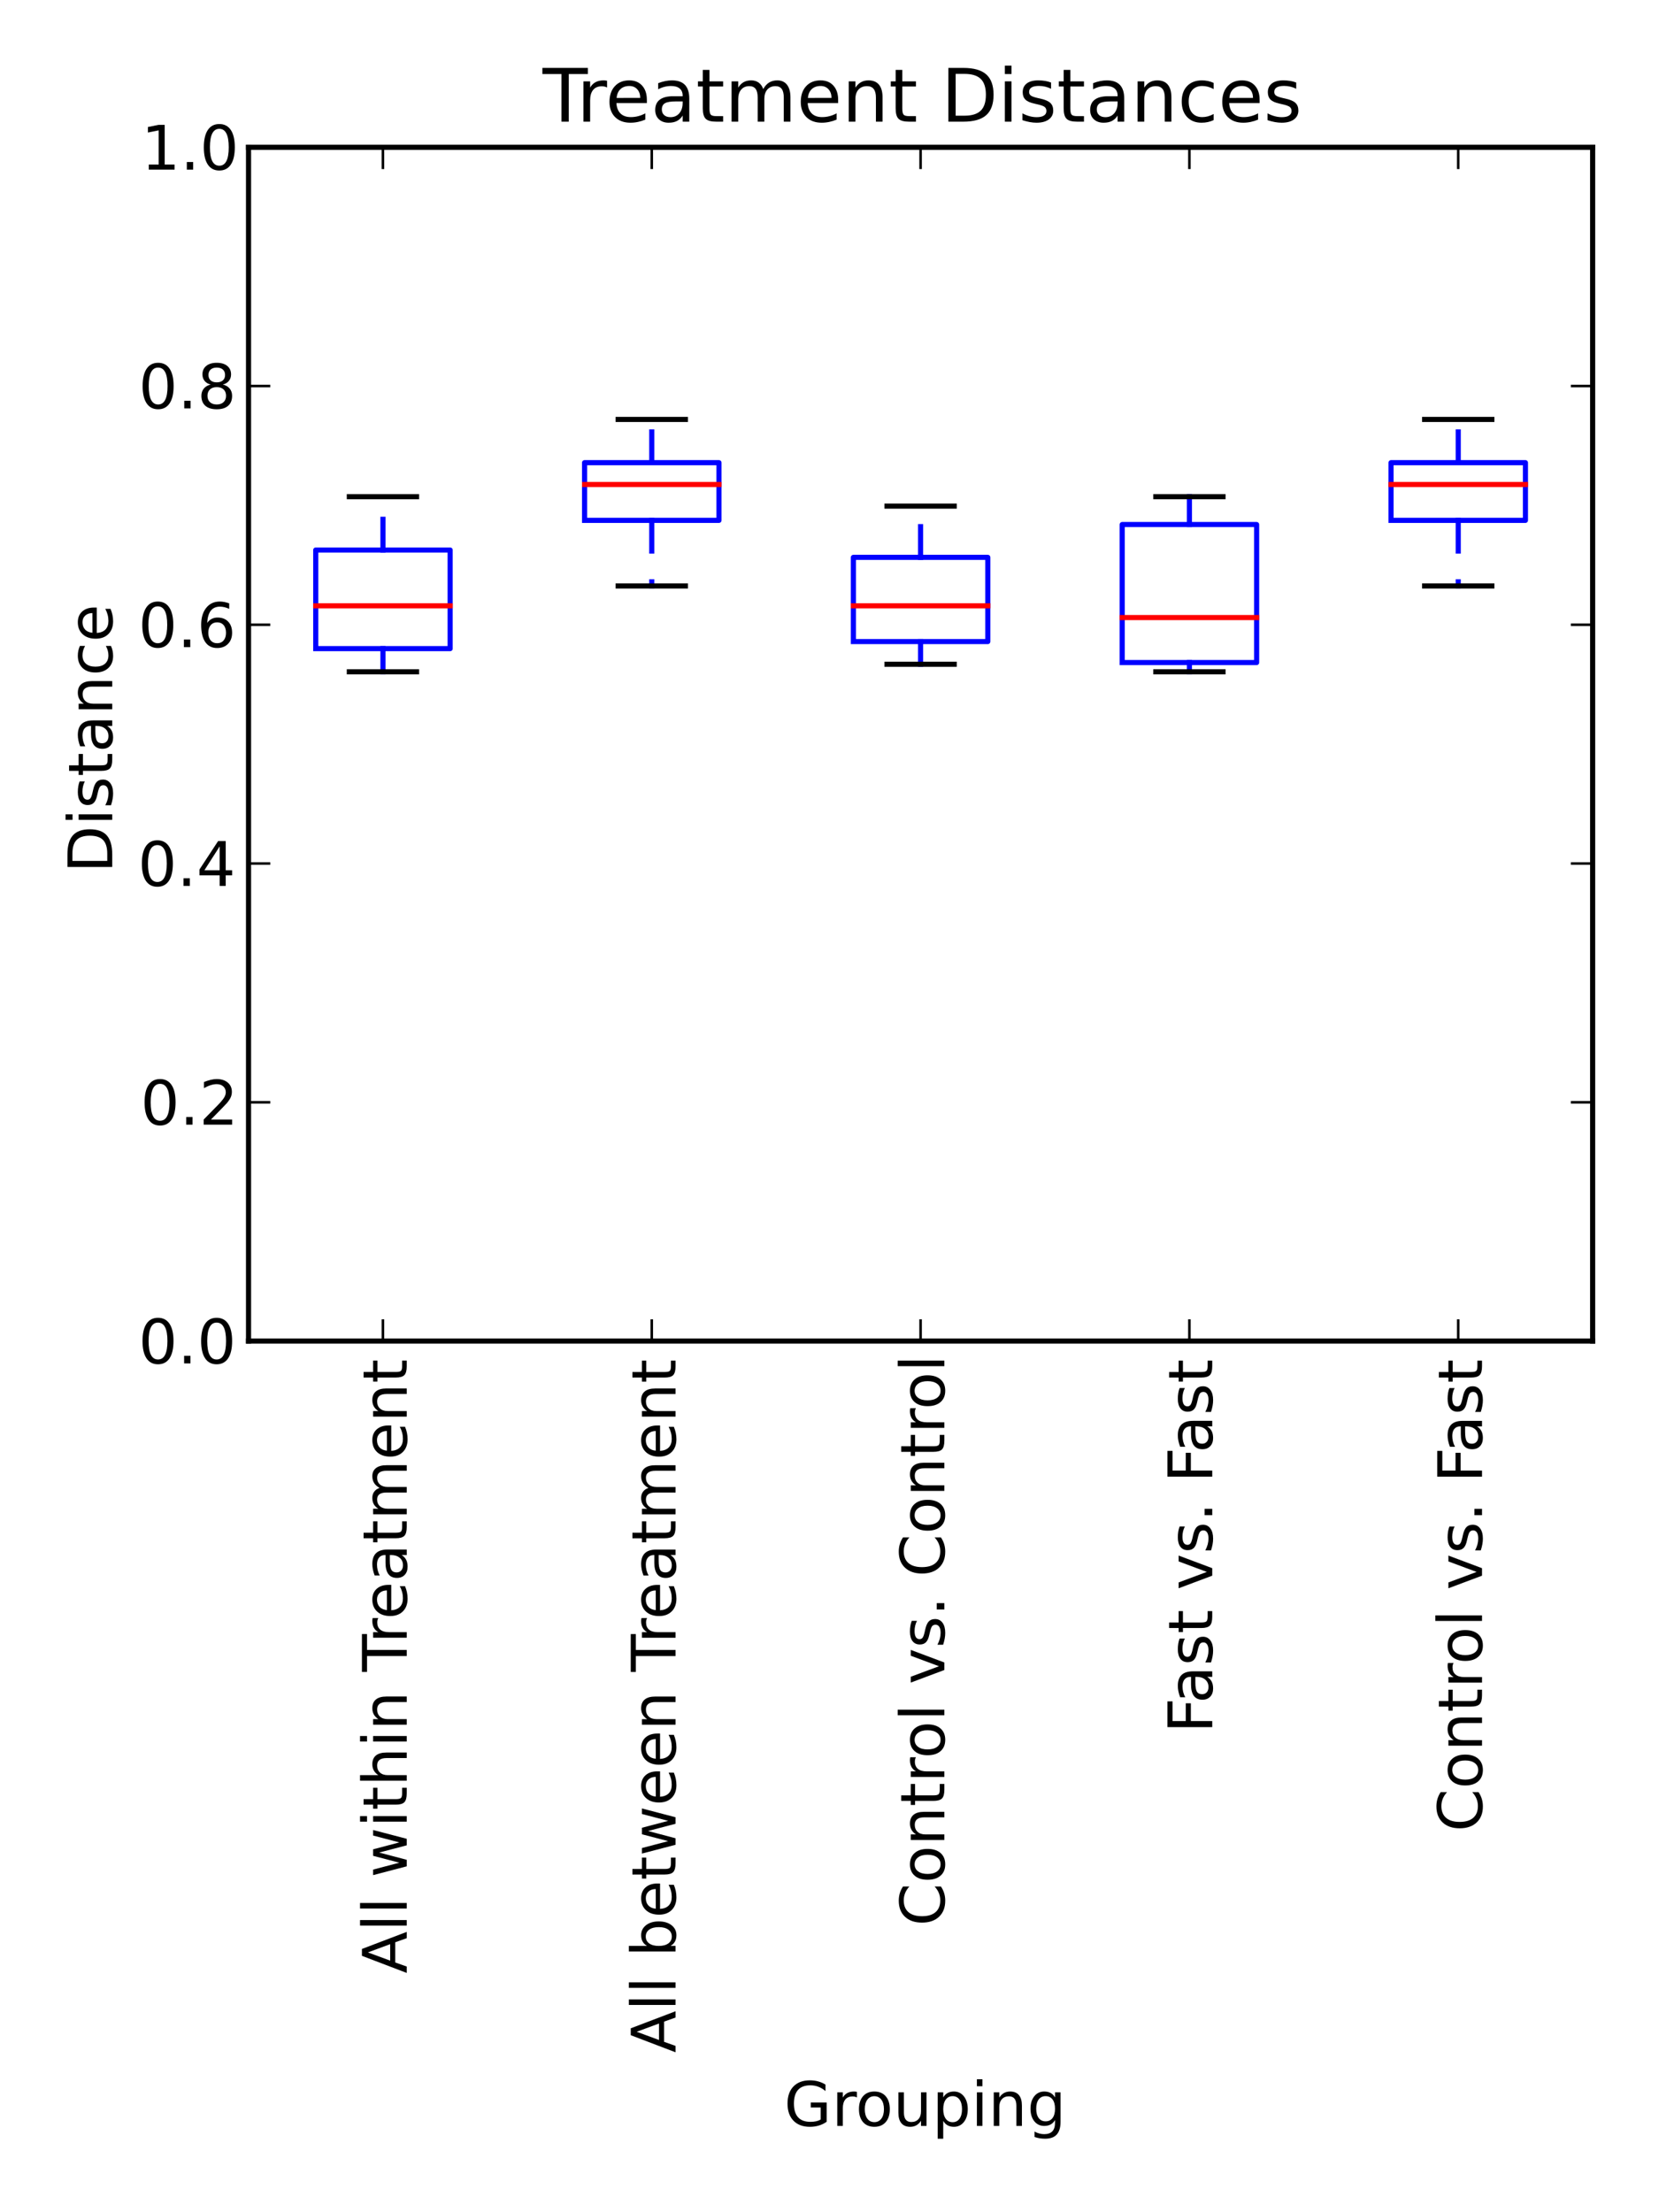 <?xml version="1.0" encoding="utf-8" standalone="no"?>
<!DOCTYPE svg PUBLIC "-//W3C//DTD SVG 1.1//EN"
  "http://www.w3.org/Graphics/SVG/1.1/DTD/svg11.dtd">
<!-- Created with matplotlib (http://matplotlib.sourceforge.net/) -->
<svg height="432pt" version="1.1" viewBox="0 0 324 432" width="324pt" xmlns="http://www.w3.org/2000/svg" xmlns:xlink="http://www.w3.org/1999/xlink">
 <defs>
  <style type="text/css">
*{stroke-linecap:square;stroke-linejoin:round;}
  </style>
 </defs>
 <g id="figure_1">
  <g id="patch_1">
   <path d="
M0 432
L324 432
L324 0
L0 0
z
" style="fill:#ffffff;"/>
  </g>
  <g id="axes_1">
   <g id="patch_2">
    <path d="
M48.538 261.877
L311.04 261.877
L311.04 28.76
L48.538 28.76
z
" style="fill:#ffffff;"/>
   </g>
   <g id="line2d_1">
    <path clip-path="url(#pbb17849f4d)" d="
M74.788 126.665
L74.788 131.191" style="fill:none;stroke:#0000ff;stroke-dasharray:6,6;stroke-dashoffset:0.0;stroke-linecap:butt;"/>
   </g>
   <g id="line2d_2">
    <path clip-path="url(#pbb17849f4d)" d="
M74.788 107.408
L74.788 96.99" style="fill:none;stroke:#0000ff;stroke-dasharray:6,6;stroke-dashoffset:0.0;stroke-linecap:butt;"/>
   </g>
   <g id="line2d_3">
    <path clip-path="url(#pbb17849f4d)" d="
M68.226 96.99
L81.351 96.99" style="fill:none;stroke:#000000;"/>
   </g>
   <g id="line2d_4">
    <path clip-path="url(#pbb17849f4d)" d="
M68.226 131.191
L81.351 131.191" style="fill:none;stroke:#000000;"/>
   </g>
   <g id="line2d_5">
    <path clip-path="url(#pbb17849f4d)" d="
M61.663 126.665
L87.913 126.665
L87.913 107.408
L61.663 107.408
L61.663 126.665" style="fill:none;stroke:#0000ff;"/>
   </g>
   <g id="line2d_6">
    <path clip-path="url(#pbb17849f4d)" d="
M61.663 118.3
L87.913 118.3" style="fill:none;stroke:#ff0000;"/>
   </g>
   <g id="line2d_7"/>
   <g id="line2d_8"/>
   <g id="line2d_9">
    <path clip-path="url(#pbb17849f4d)" d="
M127.289 101.616
L127.289 114.425" style="fill:none;stroke:#0000ff;stroke-dasharray:6,6;stroke-dashoffset:0.0;stroke-linecap:butt;"/>
   </g>
   <g id="line2d_10">
    <path clip-path="url(#pbb17849f4d)" d="
M127.289 90.35
L127.289 81.91" style="fill:none;stroke:#0000ff;stroke-dasharray:6,6;stroke-dashoffset:0.0;stroke-linecap:butt;"/>
   </g>
   <g id="line2d_11">
    <path clip-path="url(#pbb17849f4d)" d="
M120.726 81.91
L133.851 81.91" style="fill:none;stroke:#000000;"/>
   </g>
   <g id="line2d_12">
    <path clip-path="url(#pbb17849f4d)" d="
M120.726 114.425
L133.851 114.425" style="fill:none;stroke:#000000;"/>
   </g>
   <g id="line2d_13">
    <path clip-path="url(#pbb17849f4d)" d="
M114.164 101.616
L140.414 101.616
L140.414 90.35
L114.164 90.35
L114.164 101.616" style="fill:none;stroke:#0000ff;"/>
   </g>
   <g id="line2d_14">
    <path clip-path="url(#pbb17849f4d)" d="
M114.164 94.613
L140.414 94.613" style="fill:none;stroke:#ff0000;"/>
   </g>
   <g id="line2d_15"/>
   <g id="line2d_16"/>
   <g id="line2d_17">
    <path clip-path="url(#pbb17849f4d)" d="
M179.789 125.284
L179.789 129.712" style="fill:none;stroke:#0000ff;stroke-dasharray:6,6;stroke-dashoffset:0.0;stroke-linecap:butt;"/>
   </g>
   <g id="line2d_18">
    <path clip-path="url(#pbb17849f4d)" d="
M179.789 108.841
L179.789 98.831" style="fill:none;stroke:#0000ff;stroke-dasharray:6,6;stroke-dashoffset:0.0;stroke-linecap:butt;"/>
   </g>
   <g id="line2d_19">
    <path clip-path="url(#pbb17849f4d)" d="
M173.227 98.831
L186.352 98.831" style="fill:none;stroke:#000000;"/>
   </g>
   <g id="line2d_20">
    <path clip-path="url(#pbb17849f4d)" d="
M173.227 129.712
L186.352 129.712" style="fill:none;stroke:#000000;"/>
   </g>
   <g id="line2d_21">
    <path clip-path="url(#pbb17849f4d)" d="
M166.664 125.284
L192.914 125.284
L192.914 108.841
L166.664 108.841
L166.664 125.284" style="fill:none;stroke:#0000ff;"/>
   </g>
   <g id="line2d_22">
    <path clip-path="url(#pbb17849f4d)" d="
M166.664 118.3
L192.914 118.3" style="fill:none;stroke:#ff0000;"/>
   </g>
   <g id="line2d_23"/>
   <g id="line2d_24"/>
   <g id="line2d_25">
    <path clip-path="url(#pbb17849f4d)" d="
M232.289 129.384
L232.289 131.191" style="fill:none;stroke:#0000ff;stroke-dasharray:6,6;stroke-dashoffset:0.0;stroke-linecap:butt;"/>
   </g>
   <g id="line2d_26">
    <path clip-path="url(#pbb17849f4d)" d="
M232.289 102.429
L232.289 96.99" style="fill:none;stroke:#0000ff;stroke-dasharray:6,6;stroke-dashoffset:0.0;stroke-linecap:butt;"/>
   </g>
   <g id="line2d_27">
    <path clip-path="url(#pbb17849f4d)" d="
M225.727 96.99
L238.852 96.99" style="fill:none;stroke:#000000;"/>
   </g>
   <g id="line2d_28">
    <path clip-path="url(#pbb17849f4d)" d="
M225.727 131.191
L238.852 131.191" style="fill:none;stroke:#000000;"/>
   </g>
   <g id="line2d_29">
    <path clip-path="url(#pbb17849f4d)" d="
M219.164 129.384
L245.415 129.384
L245.415 102.429
L219.164 102.429
L219.164 129.384" style="fill:none;stroke:#0000ff;"/>
   </g>
   <g id="line2d_30">
    <path clip-path="url(#pbb17849f4d)" d="
M219.164 120.599
L245.415 120.599" style="fill:none;stroke:#ff0000;"/>
   </g>
   <g id="line2d_31"/>
   <g id="line2d_32"/>
   <g id="line2d_33">
    <path clip-path="url(#pbb17849f4d)" d="
M284.79 101.616
L284.79 114.425" style="fill:none;stroke:#0000ff;stroke-dasharray:6,6;stroke-dashoffset:0.0;stroke-linecap:butt;"/>
   </g>
   <g id="line2d_34">
    <path clip-path="url(#pbb17849f4d)" d="
M284.79 90.35
L284.79 81.91" style="fill:none;stroke:#0000ff;stroke-dasharray:6,6;stroke-dashoffset:0.0;stroke-linecap:butt;"/>
   </g>
   <g id="line2d_35">
    <path clip-path="url(#pbb17849f4d)" d="
M278.227 81.91
L291.352 81.91" style="fill:none;stroke:#000000;"/>
   </g>
   <g id="line2d_36">
    <path clip-path="url(#pbb17849f4d)" d="
M278.227 114.425
L291.352 114.425" style="fill:none;stroke:#000000;"/>
   </g>
   <g id="line2d_37">
    <path clip-path="url(#pbb17849f4d)" d="
M271.665 101.616
L297.915 101.616
L297.915 90.35
L271.665 90.35
L271.665 101.616" style="fill:none;stroke:#0000ff;"/>
   </g>
   <g id="line2d_38">
    <path clip-path="url(#pbb17849f4d)" d="
M271.665 94.613
L297.915 94.613" style="fill:none;stroke:#ff0000;"/>
   </g>
   <g id="line2d_39"/>
   <g id="line2d_40"/>
   <g id="matplotlib.axis_1">
    <g id="xtick_1">
     <g id="line2d_41">
      <defs>
       <path d="
M0 0
L0 -4" id="m8090506a73"/>
      </defs>
      <g>
       <use style="stroke:#000000;stroke-linecap:butt;stroke-width:0.5;" x="74.788" xlink:href="#m8090506a73" y="261.877"/>
      </g>
     </g>
     <g id="line2d_42">
      <defs>
       <path d="
M0 0
L0 4" id="m6e647dc2b6"/>
      </defs>
      <g>
       <use style="stroke:#000000;stroke-linecap:butt;stroke-width:0.5;" x="74.788" xlink:href="#m6e647dc2b6" y="28.76"/>
      </g>
     </g>
     <g id="text_1">
      <!-- All within Treatment -->
      <defs>
       <path id="BitstreamVeraSans-Roman-20"/>
       <path d="
M54.891 33.016
L54.891 0
L45.906 0
L45.906 32.719
Q45.906 40.484 42.875 44.328
Q39.844 48.188 33.797 48.188
Q26.516 48.188 22.312 43.547
Q18.109 38.922 18.109 30.906
L18.109 0
L9.078 0
L9.078 54.688
L18.109 54.688
L18.109 46.188
Q21.344 51.125 25.703 53.562
Q30.078 56 35.797 56
Q45.219 56 50.047 50.172
Q54.891 44.344 54.891 33.016" id="BitstreamVeraSans-Roman-6e"/>
       <path d="
M41.109 46.297
Q39.594 47.172 37.812 47.578
Q36.031 48 33.891 48
Q26.266 48 22.188 43.047
Q18.109 38.094 18.109 28.812
L18.109 0
L9.078 0
L9.078 54.688
L18.109 54.688
L18.109 46.188
Q20.953 51.172 25.484 53.578
Q30.031 56 36.531 56
Q37.453 56 38.578 55.875
Q39.703 55.766 41.062 55.516
z
" id="BitstreamVeraSans-Roman-72"/>
       <path d="
M9.422 75.984
L18.406 75.984
L18.406 0
L9.422 0
z
" id="BitstreamVeraSans-Roman-6c"/>
       <path d="
M34.281 27.484
Q23.391 27.484 19.188 25
Q14.984 22.516 14.984 16.5
Q14.984 11.719 18.141 8.906
Q21.297 6.109 26.703 6.109
Q34.188 6.109 38.703 11.406
Q43.219 16.703 43.219 25.484
L43.219 27.484
z

M52.203 31.203
L52.203 0
L43.219 0
L43.219 8.297
Q40.141 3.328 35.547 0.953
Q30.953 -1.422 24.312 -1.422
Q15.922 -1.422 10.953 3.297
Q6 8.016 6 15.922
Q6 25.141 12.172 29.828
Q18.359 34.516 30.609 34.516
L43.219 34.516
L43.219 35.406
Q43.219 41.609 39.141 45
Q35.062 48.391 27.688 48.391
Q23 48.391 18.547 47.266
Q14.109 46.141 10.016 43.891
L10.016 52.203
Q14.938 54.109 19.578 55.047
Q24.219 56 28.609 56
Q40.484 56 46.344 49.844
Q52.203 43.703 52.203 31.203" id="BitstreamVeraSans-Roman-61"/>
       <path d="
M9.422 54.688
L18.406 54.688
L18.406 0
L9.422 0
z

M9.422 75.984
L18.406 75.984
L18.406 64.594
L9.422 64.594
z
" id="BitstreamVeraSans-Roman-69"/>
       <path d="
M54.891 33.016
L54.891 0
L45.906 0
L45.906 32.719
Q45.906 40.484 42.875 44.328
Q39.844 48.188 33.797 48.188
Q26.516 48.188 22.312 43.547
Q18.109 38.922 18.109 30.906
L18.109 0
L9.078 0
L9.078 75.984
L18.109 75.984
L18.109 46.188
Q21.344 51.125 25.703 53.562
Q30.078 56 35.797 56
Q45.219 56 50.047 50.172
Q54.891 44.344 54.891 33.016" id="BitstreamVeraSans-Roman-68"/>
       <path d="
M34.188 63.188
L20.797 26.906
L47.609 26.906
z

M28.609 72.906
L39.797 72.906
L67.578 0
L57.328 0
L50.688 18.703
L17.828 18.703
L11.188 0
L0.781 0
z
" id="BitstreamVeraSans-Roman-41"/>
       <path d="
M52 44.188
Q55.375 50.25 60.062 53.125
Q64.75 56 71.094 56
Q79.641 56 84.281 50.016
Q88.922 44.047 88.922 33.016
L88.922 0
L79.891 0
L79.891 32.719
Q79.891 40.578 77.094 44.375
Q74.312 48.188 68.609 48.188
Q61.625 48.188 57.562 43.547
Q53.516 38.922 53.516 30.906
L53.516 0
L44.484 0
L44.484 32.719
Q44.484 40.625 41.703 44.406
Q38.922 48.188 33.109 48.188
Q26.219 48.188 22.156 43.531
Q18.109 38.875 18.109 30.906
L18.109 0
L9.078 0
L9.078 54.688
L18.109 54.688
L18.109 46.188
Q21.188 51.219 25.484 53.609
Q29.781 56 35.688 56
Q41.656 56 45.828 52.969
Q50 49.953 52 44.188" id="BitstreamVeraSans-Roman-6d"/>
       <path d="
M56.203 29.594
L56.203 25.203
L14.891 25.203
Q15.484 15.922 20.484 11.062
Q25.484 6.203 34.422 6.203
Q39.594 6.203 44.453 7.469
Q49.312 8.734 54.109 11.281
L54.109 2.781
Q49.266 0.734 44.188 -0.344
Q39.109 -1.422 33.891 -1.422
Q20.797 -1.422 13.156 6.188
Q5.516 13.812 5.516 26.812
Q5.516 40.234 12.766 48.109
Q20.016 56 32.328 56
Q43.359 56 49.781 48.891
Q56.203 41.797 56.203 29.594
M47.219 32.234
Q47.125 39.594 43.094 43.984
Q39.062 48.391 32.422 48.391
Q24.906 48.391 20.391 44.141
Q15.875 39.891 15.188 32.172
z
" id="BitstreamVeraSans-Roman-65"/>
       <path d="
M4.203 54.688
L13.188 54.688
L24.422 12.016
L35.594 54.688
L46.188 54.688
L57.422 12.016
L68.609 54.688
L77.594 54.688
L63.281 0
L52.688 0
L40.922 44.828
L29.109 0
L18.5 0
z
" id="BitstreamVeraSans-Roman-77"/>
       <path d="
M18.312 70.219
L18.312 54.688
L36.812 54.688
L36.812 47.703
L18.312 47.703
L18.312 18.016
Q18.312 11.328 20.141 9.422
Q21.969 7.516 27.594 7.516
L36.812 7.516
L36.812 0
L27.594 0
Q17.188 0 13.234 3.875
Q9.281 7.766 9.281 18.016
L9.281 47.703
L2.688 47.703
L2.688 54.688
L9.281 54.688
L9.281 70.219
z
" id="BitstreamVeraSans-Roman-74"/>
       <path d="
M-0.297 72.906
L61.375 72.906
L61.375 64.594
L35.5 64.594
L35.5 0
L25.594 0
L25.594 64.594
L-0.297 64.594
z
" id="BitstreamVeraSans-Roman-54"/>
      </defs>
      <g transform="translate(79.433 385.366)rotate(-90.0)scale(0.12 -0.12)">
       <use xlink:href="#BitstreamVeraSans-Roman-41"/>
       <use x="68.408" xlink:href="#BitstreamVeraSans-Roman-6c"/>
       <use x="96.191" xlink:href="#BitstreamVeraSans-Roman-6c"/>
       <use x="123.975" xlink:href="#BitstreamVeraSans-Roman-20"/>
       <use x="155.762" xlink:href="#BitstreamVeraSans-Roman-77"/>
       <use x="237.549" xlink:href="#BitstreamVeraSans-Roman-69"/>
       <use x="265.332" xlink:href="#BitstreamVeraSans-Roman-74"/>
       <use x="304.541" xlink:href="#BitstreamVeraSans-Roman-68"/>
       <use x="367.92" xlink:href="#BitstreamVeraSans-Roman-69"/>
       <use x="395.703" xlink:href="#BitstreamVeraSans-Roman-6e"/>
       <use x="459.082" xlink:href="#BitstreamVeraSans-Roman-20"/>
       <use x="490.869" xlink:href="#BitstreamVeraSans-Roman-54"/>
       <use x="537.203" xlink:href="#BitstreamVeraSans-Roman-72"/>
       <use x="576.066" xlink:href="#BitstreamVeraSans-Roman-65"/>
       <use x="637.59" xlink:href="#BitstreamVeraSans-Roman-61"/>
       <use x="698.869" xlink:href="#BitstreamVeraSans-Roman-74"/>
       <use x="738.078" xlink:href="#BitstreamVeraSans-Roman-6d"/>
       <use x="835.49" xlink:href="#BitstreamVeraSans-Roman-65"/>
       <use x="897.014" xlink:href="#BitstreamVeraSans-Roman-6e"/>
       <use x="960.393" xlink:href="#BitstreamVeraSans-Roman-74"/>
      </g>
     </g>
    </g>
    <g id="xtick_2">
     <g id="line2d_43">
      <defs>
       <path d="
M0 0
L0 -4" id="m8090506a73"/>
      </defs>
      <g>
       <use style="stroke:#000000;stroke-linecap:butt;stroke-width:0.5;" x="127.289" xlink:href="#m8090506a73" y="261.877"/>
      </g>
     </g>
     <g id="line2d_44">
      <defs>
       <path d="
M0 0
L0 4" id="m6e647dc2b6"/>
      </defs>
      <g>
       <use style="stroke:#000000;stroke-linecap:butt;stroke-width:0.5;" x="127.289" xlink:href="#m6e647dc2b6" y="28.76"/>
      </g>
     </g>
     <g id="text_2">
      <!-- All between Treatment -->
      <defs>
       <path d="
M48.688 27.297
Q48.688 37.203 44.609 42.844
Q40.531 48.484 33.406 48.484
Q26.266 48.484 22.188 42.844
Q18.109 37.203 18.109 27.297
Q18.109 17.391 22.188 11.75
Q26.266 6.109 33.406 6.109
Q40.531 6.109 44.609 11.75
Q48.688 17.391 48.688 27.297
M18.109 46.391
Q20.953 51.266 25.266 53.625
Q29.594 56 35.594 56
Q45.562 56 51.781 48.094
Q58.016 40.188 58.016 27.297
Q58.016 14.406 51.781 6.484
Q45.562 -1.422 35.594 -1.422
Q29.594 -1.422 25.266 0.953
Q20.953 3.328 18.109 8.203
L18.109 0
L9.078 0
L9.078 75.984
L18.109 75.984
z
" id="BitstreamVeraSans-Roman-62"/>
      </defs>
      <g transform="translate(131.933 400.863)rotate(-90.0)scale(0.12 -0.12)">
       <use xlink:href="#BitstreamVeraSans-Roman-41"/>
       <use x="68.408" xlink:href="#BitstreamVeraSans-Roman-6c"/>
       <use x="96.191" xlink:href="#BitstreamVeraSans-Roman-6c"/>
       <use x="123.975" xlink:href="#BitstreamVeraSans-Roman-20"/>
       <use x="155.762" xlink:href="#BitstreamVeraSans-Roman-62"/>
       <use x="219.238" xlink:href="#BitstreamVeraSans-Roman-65"/>
       <use x="280.762" xlink:href="#BitstreamVeraSans-Roman-74"/>
       <use x="319.971" xlink:href="#BitstreamVeraSans-Roman-77"/>
       <use x="401.758" xlink:href="#BitstreamVeraSans-Roman-65"/>
       <use x="463.281" xlink:href="#BitstreamVeraSans-Roman-65"/>
       <use x="524.805" xlink:href="#BitstreamVeraSans-Roman-6e"/>
       <use x="588.184" xlink:href="#BitstreamVeraSans-Roman-20"/>
       <use x="619.971" xlink:href="#BitstreamVeraSans-Roman-54"/>
       <use x="666.305" xlink:href="#BitstreamVeraSans-Roman-72"/>
       <use x="705.168" xlink:href="#BitstreamVeraSans-Roman-65"/>
       <use x="766.691" xlink:href="#BitstreamVeraSans-Roman-61"/>
       <use x="827.971" xlink:href="#BitstreamVeraSans-Roman-74"/>
       <use x="867.18" xlink:href="#BitstreamVeraSans-Roman-6d"/>
       <use x="964.592" xlink:href="#BitstreamVeraSans-Roman-65"/>
       <use x="1026.115" xlink:href="#BitstreamVeraSans-Roman-6e"/>
       <use x="1089.494" xlink:href="#BitstreamVeraSans-Roman-74"/>
      </g>
     </g>
    </g>
    <g id="xtick_3">
     <g id="line2d_45">
      <defs>
       <path d="
M0 0
L0 -4" id="m8090506a73"/>
      </defs>
      <g>
       <use style="stroke:#000000;stroke-linecap:butt;stroke-width:0.5;" x="179.789" xlink:href="#m8090506a73" y="261.877"/>
      </g>
     </g>
     <g id="line2d_46">
      <defs>
       <path d="
M0 0
L0 4" id="m6e647dc2b6"/>
      </defs>
      <g>
       <use style="stroke:#000000;stroke-linecap:butt;stroke-width:0.5;" x="179.789" xlink:href="#m6e647dc2b6" y="28.76"/>
      </g>
     </g>
     <g id="text_3">
      <!-- Control vs. Control -->
      <defs>
       <path d="
M2.984 54.688
L12.5 54.688
L29.594 8.797
L46.688 54.688
L56.203 54.688
L35.688 0
L23.484 0
z
" id="BitstreamVeraSans-Roman-76"/>
       <path d="
M10.688 12.406
L21 12.406
L21 0
L10.688 0
z
" id="BitstreamVeraSans-Roman-2e"/>
       <path d="
M30.609 48.391
Q23.391 48.391 19.188 42.75
Q14.984 37.109 14.984 27.297
Q14.984 17.484 19.156 11.844
Q23.344 6.203 30.609 6.203
Q37.797 6.203 41.984 11.859
Q46.188 17.531 46.188 27.297
Q46.188 37.016 41.984 42.703
Q37.797 48.391 30.609 48.391
M30.609 56
Q42.328 56 49.016 48.375
Q55.719 40.766 55.719 27.297
Q55.719 13.875 49.016 6.219
Q42.328 -1.422 30.609 -1.422
Q18.844 -1.422 12.172 6.219
Q5.516 13.875 5.516 27.297
Q5.516 40.766 12.172 48.375
Q18.844 56 30.609 56" id="BitstreamVeraSans-Roman-6f"/>
       <path d="
M64.406 67.281
L64.406 56.891
Q59.422 61.531 53.781 63.812
Q48.141 66.109 41.797 66.109
Q29.297 66.109 22.656 58.469
Q16.016 50.828 16.016 36.375
Q16.016 21.969 22.656 14.328
Q29.297 6.688 41.797 6.688
Q48.141 6.688 53.781 8.984
Q59.422 11.281 64.406 15.922
L64.406 5.609
Q59.234 2.094 53.438 0.328
Q47.656 -1.422 41.219 -1.422
Q24.656 -1.422 15.125 8.703
Q5.609 18.844 5.609 36.375
Q5.609 53.953 15.125 64.078
Q24.656 74.219 41.219 74.219
Q47.75 74.219 53.531 72.484
Q59.328 70.75 64.406 67.281" id="BitstreamVeraSans-Roman-43"/>
       <path d="
M44.281 53.078
L44.281 44.578
Q40.484 46.531 36.375 47.5
Q32.281 48.484 27.875 48.484
Q21.188 48.484 17.844 46.438
Q14.5 44.391 14.5 40.281
Q14.5 37.156 16.891 35.375
Q19.281 33.594 26.516 31.984
L29.594 31.297
Q39.156 29.25 43.188 25.516
Q47.219 21.781 47.219 15.094
Q47.219 7.469 41.188 3.016
Q35.156 -1.422 24.609 -1.422
Q20.219 -1.422 15.453 -0.562
Q10.688 0.297 5.422 2
L5.422 11.281
Q10.406 8.688 15.234 7.391
Q20.062 6.109 24.812 6.109
Q31.156 6.109 34.562 8.281
Q37.984 10.453 37.984 14.406
Q37.984 18.062 35.516 20.016
Q33.062 21.969 24.703 23.781
L21.578 24.516
Q13.234 26.266 9.516 29.906
Q5.812 33.547 5.812 39.891
Q5.812 47.609 11.281 51.797
Q16.75 56 26.812 56
Q31.781 56 36.172 55.266
Q40.578 54.547 44.281 53.078" id="BitstreamVeraSans-Roman-73"/>
      </defs>
      <g transform="translate(184.433 376.118)rotate(-90.0)scale(0.12 -0.12)">
       <use xlink:href="#BitstreamVeraSans-Roman-43"/>
       <use x="69.824" xlink:href="#BitstreamVeraSans-Roman-6f"/>
       <use x="131.006" xlink:href="#BitstreamVeraSans-Roman-6e"/>
       <use x="194.385" xlink:href="#BitstreamVeraSans-Roman-74"/>
       <use x="233.594" xlink:href="#BitstreamVeraSans-Roman-72"/>
       <use x="272.457" xlink:href="#BitstreamVeraSans-Roman-6f"/>
       <use x="333.639" xlink:href="#BitstreamVeraSans-Roman-6c"/>
       <use x="361.422" xlink:href="#BitstreamVeraSans-Roman-20"/>
       <use x="393.209" xlink:href="#BitstreamVeraSans-Roman-76"/>
       <use x="452.389" xlink:href="#BitstreamVeraSans-Roman-73"/>
       <use x="504.488" xlink:href="#BitstreamVeraSans-Roman-2e"/>
       <use x="536.275" xlink:href="#BitstreamVeraSans-Roman-20"/>
       <use x="568.062" xlink:href="#BitstreamVeraSans-Roman-43"/>
       <use x="637.887" xlink:href="#BitstreamVeraSans-Roman-6f"/>
       <use x="699.068" xlink:href="#BitstreamVeraSans-Roman-6e"/>
       <use x="762.447" xlink:href="#BitstreamVeraSans-Roman-74"/>
       <use x="801.656" xlink:href="#BitstreamVeraSans-Roman-72"/>
       <use x="840.52" xlink:href="#BitstreamVeraSans-Roman-6f"/>
       <use x="901.701" xlink:href="#BitstreamVeraSans-Roman-6c"/>
      </g>
     </g>
    </g>
    <g id="xtick_4">
     <g id="line2d_47">
      <defs>
       <path d="
M0 0
L0 -4" id="m8090506a73"/>
      </defs>
      <g>
       <use style="stroke:#000000;stroke-linecap:butt;stroke-width:0.5;" x="232.289" xlink:href="#m8090506a73" y="261.877"/>
      </g>
     </g>
     <g id="line2d_48">
      <defs>
       <path d="
M0 0
L0 4" id="m6e647dc2b6"/>
      </defs>
      <g>
       <use style="stroke:#000000;stroke-linecap:butt;stroke-width:0.5;" x="232.289" xlink:href="#m6e647dc2b6" y="28.76"/>
      </g>
     </g>
     <g id="text_4">
      <!-- Fast vs. Fast -->
      <defs>
       <path d="
M9.812 72.906
L51.703 72.906
L51.703 64.594
L19.672 64.594
L19.672 43.109
L48.578 43.109
L48.578 34.812
L19.672 34.812
L19.672 0
L9.812 0
z
" id="BitstreamVeraSans-Roman-46"/>
      </defs>
      <g transform="translate(236.749 338.447)rotate(-90.0)scale(0.12 -0.12)">
       <use xlink:href="#BitstreamVeraSans-Roman-46"/>
       <use x="48.395" xlink:href="#BitstreamVeraSans-Roman-61"/>
       <use x="109.674" xlink:href="#BitstreamVeraSans-Roman-73"/>
       <use x="161.773" xlink:href="#BitstreamVeraSans-Roman-74"/>
       <use x="200.982" xlink:href="#BitstreamVeraSans-Roman-20"/>
       <use x="232.77" xlink:href="#BitstreamVeraSans-Roman-76"/>
       <use x="291.949" xlink:href="#BitstreamVeraSans-Roman-73"/>
       <use x="344.049" xlink:href="#BitstreamVeraSans-Roman-2e"/>
       <use x="375.836" xlink:href="#BitstreamVeraSans-Roman-20"/>
       <use x="407.623" xlink:href="#BitstreamVeraSans-Roman-46"/>
       <use x="456.018" xlink:href="#BitstreamVeraSans-Roman-61"/>
       <use x="517.297" xlink:href="#BitstreamVeraSans-Roman-73"/>
       <use x="569.396" xlink:href="#BitstreamVeraSans-Roman-74"/>
      </g>
     </g>
    </g>
    <g id="xtick_5">
     <g id="line2d_49">
      <defs>
       <path d="
M0 0
L0 -4" id="m8090506a73"/>
      </defs>
      <g>
       <use style="stroke:#000000;stroke-linecap:butt;stroke-width:0.5;" x="284.79" xlink:href="#m8090506a73" y="261.877"/>
      </g>
     </g>
     <g id="line2d_50">
      <defs>
       <path d="
M0 0
L0 4" id="m6e647dc2b6"/>
      </defs>
      <g>
       <use style="stroke:#000000;stroke-linecap:butt;stroke-width:0.5;" x="284.79" xlink:href="#m6e647dc2b6" y="28.76"/>
      </g>
     </g>
     <g id="text_5">
      <!-- Control vs. Fast -->
      <g transform="translate(289.434 357.702)rotate(-90.0)scale(0.12 -0.12)">
       <use xlink:href="#BitstreamVeraSans-Roman-43"/>
       <use x="69.824" xlink:href="#BitstreamVeraSans-Roman-6f"/>
       <use x="131.006" xlink:href="#BitstreamVeraSans-Roman-6e"/>
       <use x="194.385" xlink:href="#BitstreamVeraSans-Roman-74"/>
       <use x="233.594" xlink:href="#BitstreamVeraSans-Roman-72"/>
       <use x="272.457" xlink:href="#BitstreamVeraSans-Roman-6f"/>
       <use x="333.639" xlink:href="#BitstreamVeraSans-Roman-6c"/>
       <use x="361.422" xlink:href="#BitstreamVeraSans-Roman-20"/>
       <use x="393.209" xlink:href="#BitstreamVeraSans-Roman-76"/>
       <use x="452.389" xlink:href="#BitstreamVeraSans-Roman-73"/>
       <use x="504.488" xlink:href="#BitstreamVeraSans-Roman-2e"/>
       <use x="536.275" xlink:href="#BitstreamVeraSans-Roman-20"/>
       <use x="568.062" xlink:href="#BitstreamVeraSans-Roman-46"/>
       <use x="616.457" xlink:href="#BitstreamVeraSans-Roman-61"/>
       <use x="677.736" xlink:href="#BitstreamVeraSans-Roman-73"/>
       <use x="729.836" xlink:href="#BitstreamVeraSans-Roman-74"/>
      </g>
     </g>
    </g>
    <g id="text_6">
     <!-- Grouping -->
     <defs>
      <path d="
M59.516 10.406
L59.516 29.984
L43.406 29.984
L43.406 38.094
L69.281 38.094
L69.281 6.781
Q63.578 2.734 56.688 0.656
Q49.812 -1.422 42 -1.422
Q24.906 -1.422 15.25 8.562
Q5.609 18.562 5.609 36.375
Q5.609 54.25 15.25 64.234
Q24.906 74.219 42 74.219
Q49.125 74.219 55.547 72.453
Q61.969 70.703 67.391 67.281
L67.391 56.781
Q61.922 61.422 55.766 63.766
Q49.609 66.109 42.828 66.109
Q29.438 66.109 22.719 58.641
Q16.016 51.172 16.016 36.375
Q16.016 21.625 22.719 14.156
Q29.438 6.688 42.828 6.688
Q48.047 6.688 52.141 7.594
Q56.25 8.5 59.516 10.406" id="BitstreamVeraSans-Roman-47"/>
      <path d="
M45.406 27.984
Q45.406 37.75 41.375 43.109
Q37.359 48.484 30.078 48.484
Q22.859 48.484 18.828 43.109
Q14.797 37.75 14.797 27.984
Q14.797 18.266 18.828 12.891
Q22.859 7.516 30.078 7.516
Q37.359 7.516 41.375 12.891
Q45.406 18.266 45.406 27.984
M54.391 6.781
Q54.391 -7.172 48.188 -13.984
Q42 -20.797 29.203 -20.797
Q24.469 -20.797 20.266 -20.094
Q16.062 -19.391 12.109 -17.922
L12.109 -9.188
Q16.062 -11.328 19.922 -12.344
Q23.781 -13.375 27.781 -13.375
Q36.625 -13.375 41.016 -8.766
Q45.406 -4.156 45.406 5.172
L45.406 9.625
Q42.625 4.781 38.281 2.391
Q33.938 0 27.875 0
Q17.828 0 11.672 7.656
Q5.516 15.328 5.516 27.984
Q5.516 40.672 11.672 48.328
Q17.828 56 27.875 56
Q33.938 56 38.281 53.609
Q42.625 51.219 45.406 46.391
L45.406 54.688
L54.391 54.688
z
" id="BitstreamVeraSans-Roman-67"/>
      <path d="
M8.5 21.578
L8.5 54.688
L17.484 54.688
L17.484 21.922
Q17.484 14.156 20.5 10.266
Q23.531 6.391 29.594 6.391
Q36.859 6.391 41.078 11.031
Q45.312 15.672 45.312 23.688
L45.312 54.688
L54.297 54.688
L54.297 0
L45.312 0
L45.312 8.406
Q42.047 3.422 37.719 1
Q33.406 -1.422 27.688 -1.422
Q18.266 -1.422 13.375 4.438
Q8.5 10.297 8.5 21.578" id="BitstreamVeraSans-Roman-75"/>
      <path d="
M18.109 8.203
L18.109 -20.797
L9.078 -20.797
L9.078 54.688
L18.109 54.688
L18.109 46.391
Q20.953 51.266 25.266 53.625
Q29.594 56 35.594 56
Q45.562 56 51.781 48.094
Q58.016 40.188 58.016 27.297
Q58.016 14.406 51.781 6.484
Q45.562 -1.422 35.594 -1.422
Q29.594 -1.422 25.266 0.953
Q20.953 3.328 18.109 8.203
M48.688 27.297
Q48.688 37.203 44.609 42.844
Q40.531 48.484 33.406 48.484
Q26.266 48.484 22.188 42.844
Q18.109 37.203 18.109 27.297
Q18.109 17.391 22.188 11.75
Q26.266 6.109 33.406 6.109
Q40.531 6.109 44.609 11.75
Q48.688 17.391 48.688 27.297" id="BitstreamVeraSans-Roman-70"/>
     </defs>
     <g transform="translate(153.129 415.151)scale(0.12 -0.12)">
      <use xlink:href="#BitstreamVeraSans-Roman-47"/>
      <use x="77.49" xlink:href="#BitstreamVeraSans-Roman-72"/>
      <use x="116.354" xlink:href="#BitstreamVeraSans-Roman-6f"/>
      <use x="177.535" xlink:href="#BitstreamVeraSans-Roman-75"/>
      <use x="240.914" xlink:href="#BitstreamVeraSans-Roman-70"/>
      <use x="304.391" xlink:href="#BitstreamVeraSans-Roman-69"/>
      <use x="332.174" xlink:href="#BitstreamVeraSans-Roman-6e"/>
      <use x="395.553" xlink:href="#BitstreamVeraSans-Roman-67"/>
     </g>
    </g>
   </g>
   <g id="matplotlib.axis_2">
    <g id="ytick_1">
     <g id="line2d_51">
      <defs>
       <path d="
M0 0
L4 0" id="m0bcbda7acf"/>
      </defs>
      <g>
       <use style="stroke:#000000;stroke-linecap:butt;stroke-width:0.5;" x="48.538" xlink:href="#m0bcbda7acf" y="261.877"/>
      </g>
     </g>
     <g id="line2d_52">
      <defs>
       <path d="
M0 0
L-4 0" id="m3cfa379fe1"/>
      </defs>
      <g>
       <use style="stroke:#000000;stroke-linecap:butt;stroke-width:0.5;" x="311.04" xlink:href="#m3cfa379fe1" y="261.877"/>
      </g>
     </g>
     <g id="text_7">
      <!-- 0.0 -->
      <defs>
       <path d="
M31.781 66.406
Q24.172 66.406 20.328 58.906
Q16.5 51.422 16.5 36.375
Q16.5 21.391 20.328 13.891
Q24.172 6.391 31.781 6.391
Q39.453 6.391 43.281 13.891
Q47.125 21.391 47.125 36.375
Q47.125 51.422 43.281 58.906
Q39.453 66.406 31.781 66.406
M31.781 74.219
Q44.047 74.219 50.516 64.516
Q56.984 54.828 56.984 36.375
Q56.984 17.969 50.516 8.266
Q44.047 -1.422 31.781 -1.422
Q19.531 -1.422 13.062 8.266
Q6.594 17.969 6.594 36.375
Q6.594 54.828 13.062 64.516
Q19.531 74.219 31.781 74.219" id="BitstreamVeraSans-Roman-30"/>
      </defs>
      <g transform="translate(27.043 266.245)scale(0.12 -0.12)">
       <use xlink:href="#BitstreamVeraSans-Roman-30"/>
       <use x="63.623" xlink:href="#BitstreamVeraSans-Roman-2e"/>
       <use x="95.41" xlink:href="#BitstreamVeraSans-Roman-30"/>
      </g>
     </g>
    </g>
    <g id="ytick_2">
     <g id="line2d_53">
      <defs>
       <path d="
M0 0
L4 0" id="m0bcbda7acf"/>
      </defs>
      <g>
       <use style="stroke:#000000;stroke-linecap:butt;stroke-width:0.5;" x="48.538" xlink:href="#m0bcbda7acf" y="215.254"/>
      </g>
     </g>
     <g id="line2d_54">
      <defs>
       <path d="
M0 0
L-4 0" id="m3cfa379fe1"/>
      </defs>
      <g>
       <use style="stroke:#000000;stroke-linecap:butt;stroke-width:0.5;" x="311.04" xlink:href="#m3cfa379fe1" y="215.254"/>
      </g>
     </g>
     <g id="text_8">
      <!-- 0.2 -->
      <defs>
       <path d="
M19.188 8.297
L53.609 8.297
L53.609 0
L7.328 0
L7.328 8.297
Q12.938 14.109 22.625 23.891
Q32.328 33.688 34.812 36.531
Q39.547 41.844 41.422 45.531
Q43.312 49.219 43.312 52.781
Q43.312 58.594 39.234 62.25
Q35.156 65.922 28.609 65.922
Q23.969 65.922 18.812 64.312
Q13.672 62.703 7.812 59.422
L7.812 69.391
Q13.766 71.781 18.938 73
Q24.125 74.219 28.422 74.219
Q39.75 74.219 46.484 68.547
Q53.219 62.891 53.219 53.422
Q53.219 48.922 51.531 44.891
Q49.859 40.875 45.406 35.406
Q44.188 33.984 37.641 27.219
Q31.109 20.453 19.188 8.297" id="BitstreamVeraSans-Roman-32"/>
      </defs>
      <g transform="translate(27.448 219.622)scale(0.12 -0.12)">
       <use xlink:href="#BitstreamVeraSans-Roman-30"/>
       <use x="63.623" xlink:href="#BitstreamVeraSans-Roman-2e"/>
       <use x="95.41" xlink:href="#BitstreamVeraSans-Roman-32"/>
      </g>
     </g>
    </g>
    <g id="ytick_3">
     <g id="line2d_55">
      <defs>
       <path d="
M0 0
L4 0" id="m0bcbda7acf"/>
      </defs>
      <g>
       <use style="stroke:#000000;stroke-linecap:butt;stroke-width:0.5;" x="48.538" xlink:href="#m0bcbda7acf" y="168.631"/>
      </g>
     </g>
     <g id="line2d_56">
      <defs>
       <path d="
M0 0
L-4 0" id="m3cfa379fe1"/>
      </defs>
      <g>
       <use style="stroke:#000000;stroke-linecap:butt;stroke-width:0.5;" x="311.04" xlink:href="#m3cfa379fe1" y="168.631"/>
      </g>
     </g>
     <g id="text_9">
      <!-- 0.4 -->
      <defs>
       <path d="
M37.797 64.312
L12.891 25.391
L37.797 25.391
z

M35.203 72.906
L47.609 72.906
L47.609 25.391
L58.016 25.391
L58.016 17.188
L47.609 17.188
L47.609 0
L37.797 0
L37.797 17.188
L4.891 17.188
L4.891 26.703
z
" id="BitstreamVeraSans-Roman-34"/>
      </defs>
      <g transform="translate(26.919 172.998)scale(0.12 -0.12)">
       <use xlink:href="#BitstreamVeraSans-Roman-30"/>
       <use x="63.623" xlink:href="#BitstreamVeraSans-Roman-2e"/>
       <use x="95.41" xlink:href="#BitstreamVeraSans-Roman-34"/>
      </g>
     </g>
    </g>
    <g id="ytick_4">
     <g id="line2d_57">
      <defs>
       <path d="
M0 0
L4 0" id="m0bcbda7acf"/>
      </defs>
      <g>
       <use style="stroke:#000000;stroke-linecap:butt;stroke-width:0.5;" x="48.538" xlink:href="#m0bcbda7acf" y="122.007"/>
      </g>
     </g>
     <g id="line2d_58">
      <defs>
       <path d="
M0 0
L-4 0" id="m3cfa379fe1"/>
      </defs>
      <g>
       <use style="stroke:#000000;stroke-linecap:butt;stroke-width:0.5;" x="311.04" xlink:href="#m3cfa379fe1" y="122.007"/>
      </g>
     </g>
     <g id="text_10">
      <!-- 0.6 -->
      <defs>
       <path d="
M33.016 40.375
Q26.375 40.375 22.484 35.828
Q18.609 31.297 18.609 23.391
Q18.609 15.531 22.484 10.953
Q26.375 6.391 33.016 6.391
Q39.656 6.391 43.531 10.953
Q47.406 15.531 47.406 23.391
Q47.406 31.297 43.531 35.828
Q39.656 40.375 33.016 40.375
M52.594 71.297
L52.594 62.312
Q48.875 64.062 45.094 64.984
Q41.312 65.922 37.594 65.922
Q27.828 65.922 22.672 59.328
Q17.531 52.734 16.797 39.406
Q19.672 43.656 24.016 45.922
Q28.375 48.188 33.594 48.188
Q44.578 48.188 50.953 41.516
Q57.328 34.859 57.328 23.391
Q57.328 12.156 50.688 5.359
Q44.047 -1.422 33.016 -1.422
Q20.359 -1.422 13.672 8.266
Q6.984 17.969 6.984 36.375
Q6.984 53.656 15.188 63.938
Q23.391 74.219 37.203 74.219
Q40.922 74.219 44.703 73.484
Q48.484 72.75 52.594 71.297" id="BitstreamVeraSans-Roman-36"/>
      </defs>
      <g transform="translate(27.001 126.375)scale(0.12 -0.12)">
       <use xlink:href="#BitstreamVeraSans-Roman-30"/>
       <use x="63.623" xlink:href="#BitstreamVeraSans-Roman-2e"/>
       <use x="95.41" xlink:href="#BitstreamVeraSans-Roman-36"/>
      </g>
     </g>
    </g>
    <g id="ytick_5">
     <g id="line2d_59">
      <defs>
       <path d="
M0 0
L4 0" id="m0bcbda7acf"/>
      </defs>
      <g>
       <use style="stroke:#000000;stroke-linecap:butt;stroke-width:0.5;" x="48.538" xlink:href="#m0bcbda7acf" y="75.383"/>
      </g>
     </g>
     <g id="line2d_60">
      <defs>
       <path d="
M0 0
L-4 0" id="m3cfa379fe1"/>
      </defs>
      <g>
       <use style="stroke:#000000;stroke-linecap:butt;stroke-width:0.5;" x="311.04" xlink:href="#m3cfa379fe1" y="75.383"/>
      </g>
     </g>
     <g id="text_11">
      <!-- 0.8 -->
      <defs>
       <path d="
M31.781 34.625
Q24.75 34.625 20.719 30.859
Q16.703 27.094 16.703 20.516
Q16.703 13.922 20.719 10.156
Q24.75 6.391 31.781 6.391
Q38.812 6.391 42.859 10.172
Q46.922 13.969 46.922 20.516
Q46.922 27.094 42.891 30.859
Q38.875 34.625 31.781 34.625
M21.922 38.812
Q15.578 40.375 12.031 44.719
Q8.5 49.078 8.5 55.328
Q8.5 64.062 14.719 69.141
Q20.953 74.219 31.781 74.219
Q42.672 74.219 48.875 69.141
Q55.078 64.062 55.078 55.328
Q55.078 49.078 51.531 44.719
Q48 40.375 41.703 38.812
Q48.828 37.156 52.797 32.312
Q56.781 27.484 56.781 20.516
Q56.781 9.906 50.312 4.234
Q43.844 -1.422 31.781 -1.422
Q19.734 -1.422 13.25 4.234
Q6.781 9.906 6.781 20.516
Q6.781 27.484 10.781 32.312
Q14.797 37.156 21.922 38.812
M18.312 54.391
Q18.312 48.734 21.844 45.562
Q25.391 42.391 31.781 42.391
Q38.141 42.391 41.719 45.562
Q45.312 48.734 45.312 54.391
Q45.312 60.062 41.719 63.234
Q38.141 66.406 31.781 66.406
Q25.391 66.406 21.844 63.234
Q18.312 60.062 18.312 54.391" id="BitstreamVeraSans-Roman-38"/>
      </defs>
      <g transform="translate(27.067 79.751)scale(0.12 -0.12)">
       <use xlink:href="#BitstreamVeraSans-Roman-30"/>
       <use x="63.623" xlink:href="#BitstreamVeraSans-Roman-2e"/>
       <use x="95.41" xlink:href="#BitstreamVeraSans-Roman-38"/>
      </g>
     </g>
    </g>
    <g id="ytick_6">
     <g id="line2d_61">
      <defs>
       <path d="
M0 0
L4 0" id="m0bcbda7acf"/>
      </defs>
      <g>
       <use style="stroke:#000000;stroke-linecap:butt;stroke-width:0.5;" x="48.538" xlink:href="#m0bcbda7acf" y="28.76"/>
      </g>
     </g>
     <g id="line2d_62">
      <defs>
       <path d="
M0 0
L-4 0" id="m3cfa379fe1"/>
      </defs>
      <g>
       <use style="stroke:#000000;stroke-linecap:butt;stroke-width:0.5;" x="311.04" xlink:href="#m3cfa379fe1" y="28.76"/>
      </g>
     </g>
     <g id="text_12">
      <!-- 1.0 -->
      <defs>
       <path d="
M12.406 8.297
L28.516 8.297
L28.516 63.922
L10.984 60.406
L10.984 69.391
L28.422 72.906
L38.281 72.906
L38.281 8.297
L54.391 8.297
L54.391 0
L12.406 0
z
" id="BitstreamVeraSans-Roman-31"/>
      </defs>
      <g transform="translate(27.569 33.128)scale(0.12 -0.12)">
       <use xlink:href="#BitstreamVeraSans-Roman-31"/>
       <use x="63.623" xlink:href="#BitstreamVeraSans-Roman-2e"/>
       <use x="95.41" xlink:href="#BitstreamVeraSans-Roman-30"/>
      </g>
     </g>
    </g>
    <g id="text_13">
     <!-- Distance -->
     <defs>
      <path d="
M19.672 64.797
L19.672 8.109
L31.594 8.109
Q46.688 8.109 53.688 14.938
Q60.688 21.781 60.688 36.531
Q60.688 51.172 53.688 57.984
Q46.688 64.797 31.594 64.797
z

M9.812 72.906
L30.078 72.906
Q51.266 72.906 61.172 64.094
Q71.094 55.281 71.094 36.531
Q71.094 17.672 61.125 8.828
Q51.172 0 30.078 0
L9.812 0
z
" id="BitstreamVeraSans-Roman-44"/>
      <path d="
M48.781 52.594
L48.781 44.188
Q44.969 46.297 41.141 47.344
Q37.312 48.391 33.406 48.391
Q24.656 48.391 19.812 42.844
Q14.984 37.312 14.984 27.297
Q14.984 17.281 19.812 11.734
Q24.656 6.203 33.406 6.203
Q37.312 6.203 41.141 7.25
Q44.969 8.297 48.781 10.406
L48.781 2.094
Q45.016 0.344 40.984 -0.531
Q36.969 -1.422 32.422 -1.422
Q20.062 -1.422 12.781 6.344
Q5.516 14.109 5.516 27.297
Q5.516 40.672 12.859 48.328
Q20.219 56 33.016 56
Q37.156 56 41.109 55.141
Q45.062 54.297 48.781 52.594" id="BitstreamVeraSans-Roman-63"/>
     </defs>
     <g transform="translate(21.919 170.475)rotate(-90.0)scale(0.12 -0.12)">
      <use xlink:href="#BitstreamVeraSans-Roman-44"/>
      <use x="77.002" xlink:href="#BitstreamVeraSans-Roman-69"/>
      <use x="104.785" xlink:href="#BitstreamVeraSans-Roman-73"/>
      <use x="156.885" xlink:href="#BitstreamVeraSans-Roman-74"/>
      <use x="196.094" xlink:href="#BitstreamVeraSans-Roman-61"/>
      <use x="257.373" xlink:href="#BitstreamVeraSans-Roman-6e"/>
      <use x="320.752" xlink:href="#BitstreamVeraSans-Roman-63"/>
      <use x="375.732" xlink:href="#BitstreamVeraSans-Roman-65"/>
     </g>
    </g>
   </g>
   <g id="patch_3">
    <path d="
M48.538 28.76
L311.04 28.76" style="fill:none;stroke:#000000;"/>
   </g>
   <g id="patch_4">
    <path d="
M311.04 261.877
L311.04 28.76" style="fill:none;stroke:#000000;"/>
   </g>
   <g id="patch_5">
    <path d="
M48.538 261.877
L311.04 261.877" style="fill:none;stroke:#000000;"/>
   </g>
   <g id="patch_6">
    <path d="
M48.538 261.877
L48.538 28.76" style="fill:none;stroke:#000000;"/>
   </g>
   <g id="text_14">
    <!-- Treatment Distances -->
    <g transform="translate(105.97 23.76)scale(0.144 -0.144)">
     <use xlink:href="#BitstreamVeraSans-Roman-54"/>
     <use x="46.334" xlink:href="#BitstreamVeraSans-Roman-72"/>
     <use x="85.197" xlink:href="#BitstreamVeraSans-Roman-65"/>
     <use x="146.721" xlink:href="#BitstreamVeraSans-Roman-61"/>
     <use x="208.0" xlink:href="#BitstreamVeraSans-Roman-74"/>
     <use x="247.209" xlink:href="#BitstreamVeraSans-Roman-6d"/>
     <use x="344.621" xlink:href="#BitstreamVeraSans-Roman-65"/>
     <use x="406.145" xlink:href="#BitstreamVeraSans-Roman-6e"/>
     <use x="469.523" xlink:href="#BitstreamVeraSans-Roman-74"/>
     <use x="508.732" xlink:href="#BitstreamVeraSans-Roman-20"/>
     <use x="540.52" xlink:href="#BitstreamVeraSans-Roman-44"/>
     <use x="617.521" xlink:href="#BitstreamVeraSans-Roman-69"/>
     <use x="645.305" xlink:href="#BitstreamVeraSans-Roman-73"/>
     <use x="697.404" xlink:href="#BitstreamVeraSans-Roman-74"/>
     <use x="736.613" xlink:href="#BitstreamVeraSans-Roman-61"/>
     <use x="797.893" xlink:href="#BitstreamVeraSans-Roman-6e"/>
     <use x="861.271" xlink:href="#BitstreamVeraSans-Roman-63"/>
     <use x="916.252" xlink:href="#BitstreamVeraSans-Roman-65"/>
     <use x="977.775" xlink:href="#BitstreamVeraSans-Roman-73"/>
    </g>
   </g>
  </g>
 </g>
 <defs>
  <clipPath id="pbb17849f4d">
   <rect height="233.118" width="262.502" x="48.538" y="28.76"/>
  </clipPath>
 </defs>
</svg>
